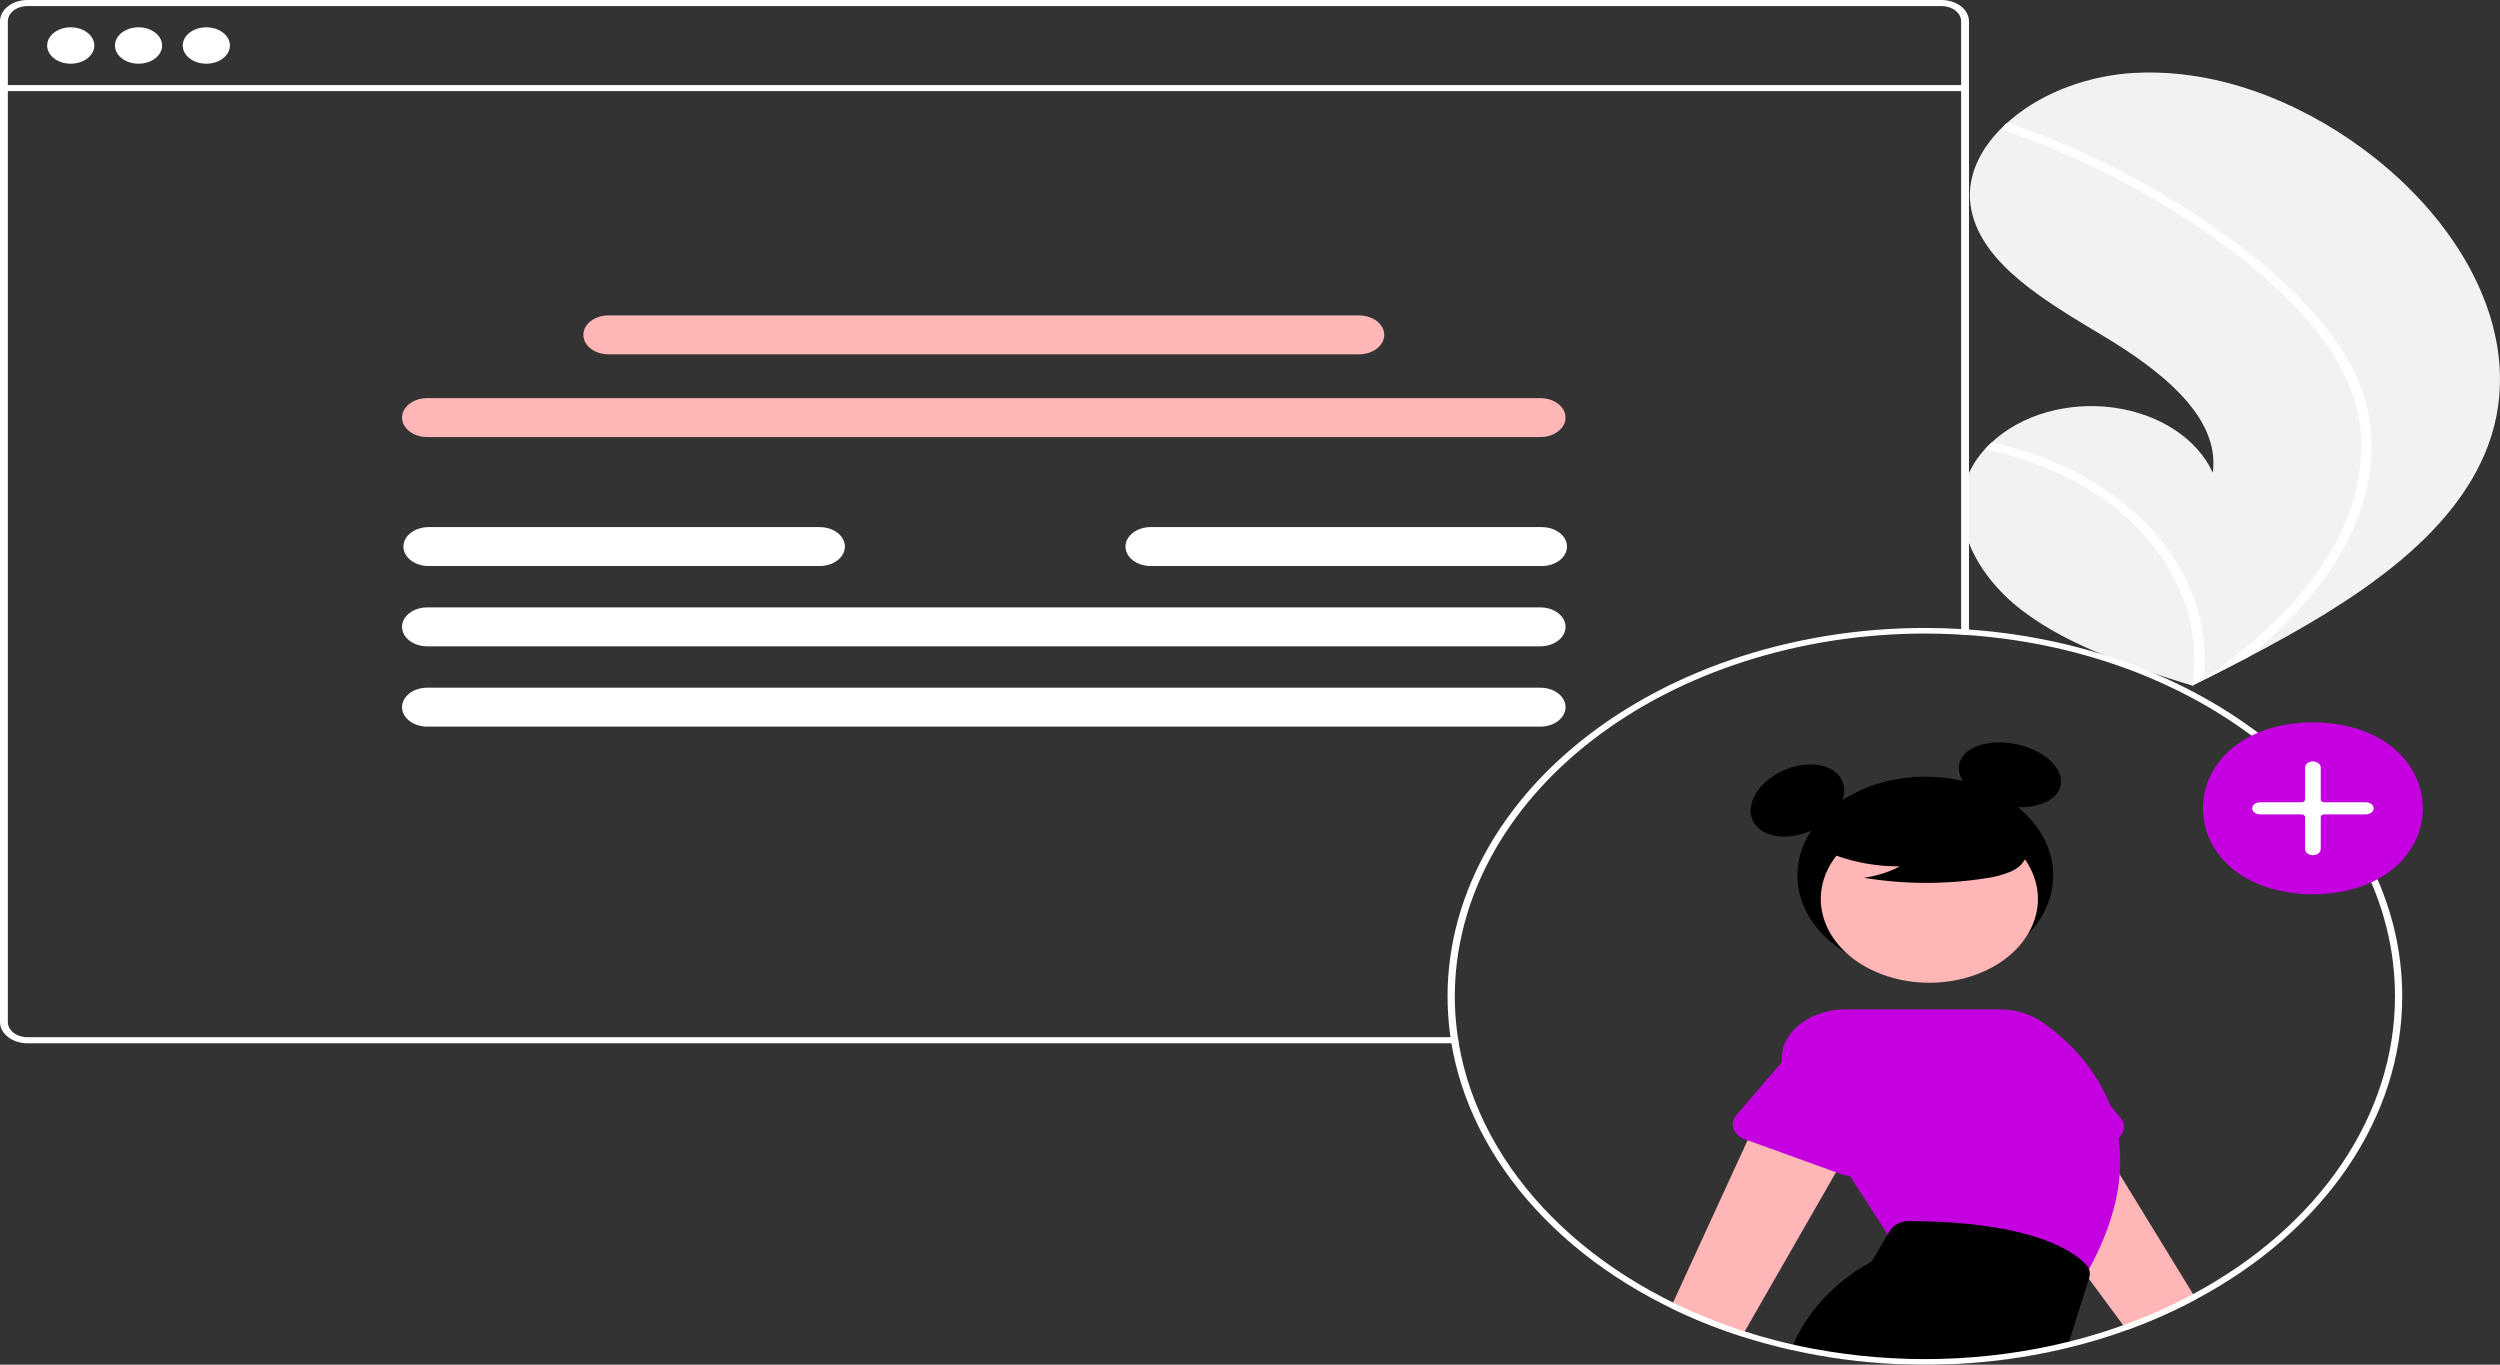 <svg width="436" height="238" viewBox="0 0 436 238" fill="none" xmlns="http://www.w3.org/2000/svg">
<rect x="0" y="0" width="436" height="238" fill="#333333" stroke="none"/>
<g clip-path="url(#clip0_4_463)">
<path d="M433.925 77.692C427.911 93.793 410.35 105.064 392.031 114.638C389.474 115.976 386.915 117.282 384.356 118.558C384.338 118.563 384.32 118.576 384.303 118.582C384.18 118.643 384.056 118.704 383.942 118.766C383.413 119.028 382.885 119.291 382.361 119.551L382.649 119.651C382.649 119.651 382.931 119.767 382.622 119.669C382.53 119.64 382.434 119.613 382.342 119.583C371.7 116.271 360.869 112.715 352.714 106.51C344.254 100.067 339.31 89.961 343.891 81.496C344.493 80.388 345.254 79.334 346.158 78.356C346.53 77.945 346.93 77.552 347.347 77.167C349.874 74.787 353.177 72.969 356.916 71.901C360.655 70.833 364.695 70.552 368.621 71.088C372.547 71.624 376.217 72.957 379.254 74.951C382.291 76.945 384.585 79.526 385.901 82.431C387.247 72.761 376.914 64.661 366.971 58.685C357.023 52.711 345.72 46.206 343.796 36.59C342.722 31.24 345.133 26.055 349.525 21.893C349.661 21.766 349.797 21.64 349.937 21.517C355.283 16.669 362.802 13.556 370.993 12.8C386.247 11.576 401.063 17.807 412.145 25.991C429.98 39.159 440.763 59.385 433.925 77.692Z" fill="#F2F2F2"/>
<path d="M405.254 56.632C408.181 60.147 410.429 63.972 411.926 67.988C413.192 71.577 413.755 75.291 413.597 79.009C413.323 86.65 410.276 94.117 405.483 100.767C401.774 105.81 397.255 110.471 392.031 114.638C389.474 115.976 386.915 117.282 384.356 118.558C384.338 118.563 384.32 118.576 384.303 118.582C384.18 118.643 384.056 118.704 383.942 118.766C383.413 119.028 382.885 119.291 382.361 119.551C382.361 119.551 382.931 119.767 382.622 119.669C382.53 119.64 382.434 119.613 382.342 119.583C383.296 113.549 382.362 107.426 379.617 101.727C376.873 96.029 372.399 90.921 366.57 86.832C360.726 82.805 353.733 79.9 346.158 78.356C346.53 77.945 346.93 77.553 347.347 77.167C350.272 77.8 353.119 78.632 355.855 79.652C365.633 83.275 373.64 89.232 378.69 96.641C383.222 103.368 385.172 110.954 384.312 118.507C384.749 118.201 385.187 117.888 385.612 117.579C393.698 111.761 400.881 105.083 405.742 97.376C409.959 90.849 412.032 83.622 411.777 76.331C411.381 68.382 407.276 61.018 401.333 54.608C394.968 47.748 386.987 41.678 378.464 36.42C369.735 31.024 360.183 26.474 350.021 22.869C349.792 22.786 349.613 22.639 349.52 22.457C349.428 22.276 349.43 22.073 349.525 21.893C349.593 21.73 349.741 21.596 349.937 21.517C350.038 21.483 350.147 21.468 350.257 21.471C350.367 21.475 350.474 21.498 350.571 21.538C351.825 21.983 353.071 22.435 354.307 22.907C364.601 26.833 374.224 31.731 382.953 37.488C391.385 43.036 399.323 49.374 405.254 56.632Z" fill="white"/>
<path d="M335.772 169.884C348.092 169.884 358.08 162.177 358.08 152.67C358.08 143.163 348.092 135.455 335.772 135.455C323.452 135.455 313.465 143.163 313.465 152.67C313.465 162.177 323.452 169.884 335.772 169.884Z" fill="black"/>
<path d="M318.36 143.388C321.965 140.606 322.695 136.66 319.992 134.574C317.288 132.487 312.174 133.051 308.57 135.833C304.965 138.615 304.234 142.561 306.938 144.647C309.641 146.734 314.755 146.17 318.36 143.388Z" fill="black"/>
<path d="M359.022 137.921C360.524 135.208 357.942 131.756 353.253 130.21C348.565 128.665 343.547 129.612 342.045 132.325C340.543 135.038 343.126 138.491 347.814 140.036C352.502 141.582 357.52 140.635 359.022 137.921Z" fill="black"/>
<path d="M383.014 226.583C379.181 228.638 375.131 230.44 370.906 231.97L370.281 231.118L364.302 223.02L363.779 222.31L360.72 218.168L360.714 218.163L351.059 205.071L346.095 198.35L360.834 190.374L366.567 199.728L369.676 204.809L382.472 225.692L383.014 226.583Z" fill="#FFB6B6"/>
<path d="M369.846 194.997L367.998 192.763L359.825 182.869C358.709 180.947 356.651 179.444 354.102 178.69C351.553 177.937 348.721 177.993 346.226 178.848C343.732 179.702 341.777 181.285 340.792 183.249C339.806 185.213 339.869 187.399 340.968 189.327L346.02 203.217C346.162 203.61 346.412 203.975 346.752 204.287C347.093 204.6 347.516 204.852 347.993 205.028C348.471 205.204 348.991 205.298 349.52 205.306C350.049 205.313 350.573 205.233 351.059 205.071C351.078 205.067 351.09 205.062 351.109 205.057L366.567 199.728L368.232 199.153C368.718 198.984 369.151 198.737 369.502 198.427C369.854 198.118 370.115 197.754 370.268 197.36C370.421 196.965 370.463 196.551 370.39 196.143C370.317 195.735 370.132 195.345 369.846 194.997Z" fill="#C500E0"/>
<path d="M325.435 195.309L321.134 202.803L320.2 204.434L304.276 232.194L303.765 233.085C299.453 231.697 295.301 230.03 291.354 228.101L291.783 227.167L304.781 198.866L307.972 191.917L314.96 193.274L325.435 195.309Z" fill="#FFB6B6"/>
<path d="M353.092 163.787C358.107 156.707 354.735 147.83 345.561 143.96C336.386 140.09 324.883 142.692 319.868 149.771C314.853 156.851 318.224 165.728 327.399 169.599C336.573 173.469 348.077 170.867 353.092 163.787Z" fill="#FFB6B6"/>
<path d="M369.48 198.448C369.207 196.523 368.711 194.62 367.998 192.763C365.851 187.172 361.746 182.147 356.136 178.241C354.074 176.813 351.401 176.024 348.631 176.026H321.96C320.043 176.023 318.157 176.398 316.482 177.117C314.806 177.835 313.398 178.873 312.39 180.132C311.382 181.39 310.81 182.827 310.726 184.304C310.643 185.782 311.052 187.252 311.914 188.573L314.96 193.274L321.134 202.803L322.616 205.086L329.219 215.282L329.742 216.09L363.262 223.205L363.407 222.957C363.533 222.738 363.659 222.524 363.779 222.309C363.962 221.983 364.145 221.667 364.315 221.346C367.696 215.16 369.291 209.656 369.676 204.809C369.849 202.688 369.783 200.56 369.48 198.448Z" fill="#C500E0"/>
<path d="M326.797 178.693C324.33 177.801 321.505 177.7 318.942 178.412C316.378 179.123 314.284 180.589 313.118 182.49L310.74 185.259L302.794 194.515C302.499 194.859 302.304 195.247 302.221 195.654C302.138 196.061 302.17 196.477 302.314 196.874C302.458 197.271 302.711 197.639 303.057 197.953C303.402 198.268 303.831 198.521 304.314 198.696L304.781 198.866L320.2 204.434L321.298 204.828C321.711 204.978 322.159 205.066 322.616 205.086C323.225 205.123 323.837 205.041 324.394 204.847C324.881 204.679 325.314 204.433 325.666 204.123C326.017 203.814 326.278 203.45 326.431 203.057L331.767 189.279C332.924 187.366 333.051 185.177 332.119 183.193C331.188 181.208 329.273 179.59 326.797 178.693Z" fill="#C500E0"/>
<path d="M364.315 221.346C364.203 221.043 364.021 220.758 363.779 220.504C362.917 219.612 361.886 218.824 360.721 218.168L360.714 218.163C356.659 215.793 348.587 213.024 333.015 212.951H332.99C332.276 212.95 331.578 213.108 330.977 213.406C330.377 213.704 329.9 214.129 329.603 214.63L329.219 215.282L326.74 219.487C326.53 219.849 326.197 220.16 325.775 220.387C323.536 221.609 316.41 226.037 312.727 234.496C312.595 234.798 312.468 235.104 312.349 235.421C328.096 238.971 344.851 238.854 360.512 235.085L360.859 233.98L364.303 223.02L364.36 222.84C364.516 222.348 364.5 221.832 364.315 221.346Z" fill="black"/>
<path d="M316.586 147.59C320.913 149.891 326.048 151.115 331.302 151.099C329.428 152.102 327.294 152.78 325.048 153.085C332.034 154.241 339.254 154.273 346.256 153.177C347.812 152.984 349.314 152.586 350.696 152C351.384 151.703 351.984 151.298 352.456 150.811C352.928 150.324 353.262 149.765 353.436 149.172C353.901 147.12 351.83 145.257 349.678 144.001C346.382 142.107 342.582 140.802 338.553 140.181C334.524 139.56 330.366 139.637 326.38 140.408C323.778 140.927 321.171 141.804 319.48 143.417C317.79 145.03 317.289 147.517 318.9 149.177L316.586 147.59Z" fill="black"/>
<path d="M342.704 14.834H0.685V15.892H342.704V14.834Z" fill="white"/>
<path d="M12.337 11.11C14.608 11.11 16.449 9.689 16.449 7.936C16.449 6.184 14.608 4.763 12.337 4.763C10.066 4.763 8.224 6.184 8.224 7.936C8.224 9.689 10.066 11.11 12.337 11.11Z" fill="white"/>
<path d="M24.16 11.11C26.431 11.11 28.273 9.689 28.273 7.936C28.273 6.184 26.431 4.763 24.16 4.763C21.889 4.763 20.048 6.184 20.048 7.936C20.048 9.689 21.889 11.11 24.16 11.11Z" fill="white"/>
<path d="M35.983 11.11C38.255 11.11 40.096 9.689 40.096 7.936C40.096 6.184 38.255 4.763 35.983 4.763C33.712 4.763 31.871 6.184 31.871 7.936C31.871 9.689 33.712 11.11 35.983 11.11Z" fill="white"/>
<path d="M268.632 76.224H74.514C73.936 76.224 73.365 76.136 72.831 75.966C72.297 75.795 71.812 75.545 71.403 75.23C70.995 74.915 70.671 74.54 70.45 74.129C70.229 73.717 70.115 73.275 70.115 72.829C70.115 72.384 70.229 71.942 70.45 71.53C70.671 71.118 70.995 70.744 71.403 70.429C71.812 70.114 72.297 69.864 72.831 69.693C73.365 69.522 73.936 69.435 74.514 69.435H268.632C269.209 69.435 269.781 69.522 270.315 69.693C270.849 69.864 271.334 70.114 271.742 70.429C272.151 70.744 272.475 71.118 272.696 71.53C272.917 71.942 273.031 72.384 273.031 72.829C273.031 73.275 272.917 73.717 272.696 74.129C272.475 74.54 272.151 74.915 271.742 75.23C271.334 75.545 270.849 75.795 270.315 75.966C269.781 76.136 269.209 76.224 268.632 76.224Z" fill="#FFB6B6"/>
<path d="M268.632 112.719H74.514C73.936 112.719 73.365 112.632 72.831 112.461C72.297 112.29 71.812 112.04 71.403 111.725C70.995 111.41 70.671 111.036 70.45 110.624C70.229 110.212 70.115 109.77 70.115 109.325C70.115 108.879 70.229 108.437 70.45 108.025C70.671 107.614 70.995 107.239 71.403 106.924C71.812 106.609 72.297 106.359 72.831 106.188C73.365 106.017 73.936 105.93 74.514 105.93H268.632C269.209 105.93 269.781 106.017 270.315 106.188C270.849 106.359 271.334 106.609 271.742 106.924C272.151 107.239 272.475 107.614 272.696 108.025C272.917 108.437 273.031 108.879 273.031 109.325C273.031 109.77 272.917 110.212 272.696 110.624C272.475 111.036 272.151 111.41 271.742 111.725C271.334 112.04 270.849 112.29 270.315 112.461C269.781 112.632 269.209 112.719 268.632 112.719Z" fill="white"/>
<path d="M268.632 126.723H74.514C73.347 126.723 72.228 126.365 71.403 125.729C70.579 125.092 70.115 124.229 70.115 123.328C70.115 122.428 70.579 121.564 71.403 120.928C72.228 120.291 73.347 119.933 74.514 119.933H268.632C269.798 119.933 270.917 120.291 271.742 120.928C272.567 121.564 273.031 122.428 273.031 123.328C273.031 124.229 272.567 125.092 271.742 125.729C270.917 126.365 269.798 126.723 268.632 126.723Z" fill="white"/>
<path d="M237.012 61.796H106.134C104.967 61.796 103.848 61.438 103.023 60.802C102.198 60.165 101.735 59.302 101.735 58.401C101.735 57.501 102.198 56.637 103.023 56.001C103.848 55.364 104.967 55.006 106.134 55.006H237.012C238.179 55.006 239.298 55.364 240.123 56.001C240.948 56.637 241.411 57.501 241.411 58.401C241.411 59.302 240.948 60.165 240.123 60.802C239.298 61.438 238.179 61.796 237.012 61.796Z" fill="#FFB6B6"/>
<path d="M142.95 98.716H74.761C74.183 98.716 73.61 98.629 73.076 98.458C72.541 98.288 72.056 98.038 71.647 97.723C71.238 97.407 70.913 97.033 70.692 96.621C70.47 96.209 70.356 95.767 70.356 95.321C70.356 94.874 70.47 94.433 70.692 94.021C70.913 93.608 71.238 93.234 71.647 92.919C72.056 92.603 72.541 92.353 73.076 92.183C73.61 92.013 74.183 91.925 74.761 91.926H142.95C144.116 91.926 145.235 92.284 146.06 92.92C146.885 93.557 147.349 94.42 147.349 95.321C147.349 96.221 146.885 97.085 146.06 97.721C145.235 98.358 144.116 98.716 142.95 98.716Z" fill="white"/>
<path d="M268.878 98.716H200.69C200.112 98.716 199.539 98.629 199.005 98.458C198.47 98.288 197.985 98.038 197.576 97.723C197.167 97.407 196.842 97.033 196.621 96.621C196.399 96.209 196.285 95.767 196.285 95.321C196.285 94.874 196.399 94.433 196.621 94.021C196.842 93.608 197.167 93.234 197.576 92.919C197.985 92.603 198.47 92.353 199.005 92.183C199.539 92.013 200.112 91.925 200.69 91.926H268.878C269.457 91.925 270.029 92.013 270.564 92.183C271.098 92.353 271.584 92.603 271.993 92.919C272.402 93.234 272.726 93.608 272.948 94.021C273.169 94.433 273.283 94.874 273.283 95.321C273.283 95.767 273.169 96.209 272.948 96.621C272.726 97.033 272.402 97.407 271.993 97.723C271.584 98.038 271.098 98.288 270.564 98.458C270.029 98.629 269.457 98.716 268.878 98.716Z" fill="white"/>
<path d="M338.59 0H4.793C3.521 0.001 2.302 0.392 1.404 1.087C0.505 1.781 0 2.722 0 3.704V178.251C0.002 179.231 0.507 180.171 1.406 180.865C2.304 181.558 3.522 181.948 4.793 181.949H254.403C254.34 181.599 254.29 181.244 254.239 180.893H4.793C3.885 180.893 3.015 180.614 2.372 180.119C1.73 179.623 1.369 178.951 1.368 178.251V3.704C1.369 3.002 1.73 2.33 2.372 1.834C3.014 1.337 3.884 1.058 4.793 1.056H338.59C339.5 1.057 340.372 1.336 341.015 1.832C341.658 2.329 342.02 3.002 342.021 3.704V110.68C342.475 110.705 342.936 110.734 343.39 110.768V3.704C343.389 2.721 342.883 1.78 341.983 1.085C341.083 0.391 339.863 0 338.59 0Z" fill="white"/>
<path d="M254.403 181.949C254.34 181.599 254.29 181.244 254.239 180.893C254.227 180.84 254.22 180.791 254.214 180.737C254.031 179.458 253.899 178.165 253.817 176.859C253.47 177.983 253.157 179.112 252.877 180.246C252.896 180.411 252.915 180.572 252.94 180.737C252.946 180.791 252.953 180.84 252.965 180.893C253.016 181.244 253.066 181.599 253.129 181.949C253.306 183.035 253.52 184.105 253.773 185.171C253.779 185.127 253.785 185.088 253.791 185.045C253.968 184.018 254.17 182.996 254.41 181.974C254.405 181.966 254.402 181.958 254.403 181.949ZM343.39 109.79C342.936 109.756 342.475 109.726 342.021 109.702C341.952 109.697 341.889 109.697 341.819 109.692C339.801 109.575 337.758 109.517 335.702 109.517C324.062 109.52 312.551 111.406 301.914 115.053C291.277 118.701 281.748 124.029 273.944 130.693C266.139 137.358 260.232 145.211 256.604 153.746C252.975 162.282 251.706 171.309 252.877 180.246C252.896 180.411 252.915 180.572 252.94 180.737C252.946 180.791 252.953 180.84 252.965 180.893C253.016 181.244 253.066 181.599 253.129 181.949C253.306 183.035 253.52 184.105 253.773 185.171C256.278 195.738 262.163 205.654 270.893 214.021C279.623 222.388 290.922 228.941 303.765 233.085C305.077 233.503 306.401 233.902 307.745 234.267C308.628 234.515 309.511 234.744 310.406 234.963C311.049 235.124 311.699 235.275 312.349 235.421C313.269 235.63 314.203 235.829 315.142 236.014C326.67 238.296 338.699 238.635 350.411 237.008C362.123 235.38 373.243 231.824 383.014 226.583H383.021C394.102 220.678 403.16 212.787 409.418 203.586C415.676 194.385 418.947 184.15 418.949 173.759C418.949 140.334 385.701 112.792 343.39 109.79ZM382.472 225.692C378.618 227.768 374.54 229.584 370.281 231.118C367.221 232.223 364.074 233.179 360.859 233.98C346.351 237.583 330.829 237.999 316.032 235.182C314.922 234.973 313.82 234.744 312.727 234.496C311.649 234.253 310.581 233.995 309.523 233.722C308.659 233.493 307.795 233.26 306.937 233.012C306.042 232.749 305.159 232.476 304.276 232.194C290.996 227.923 279.401 221.037 270.65 212.224C261.899 203.411 256.299 192.98 254.41 181.974C254.405 181.966 254.402 181.958 254.403 181.949C254.34 181.599 254.29 181.244 254.239 180.893C254.227 180.84 254.22 180.791 254.214 180.737C254.031 179.458 253.899 178.165 253.817 176.859C253.747 175.832 253.714 174.798 253.716 173.759C253.74 156.984 262.385 140.903 277.755 129.041C293.125 117.18 313.965 110.509 335.702 110.49C337.758 110.49 339.801 110.549 341.82 110.666C341.889 110.671 341.952 110.675 342.021 110.68C342.475 110.705 342.936 110.734 343.39 110.768C385.007 113.766 417.688 140.869 417.688 173.759C417.686 183.966 414.482 194.021 408.35 203.065C402.217 212.108 393.338 219.872 382.472 225.692ZM306.937 233.012C306.042 232.749 305.159 232.476 304.276 232.194C290.996 227.923 279.401 221.037 270.65 212.224C261.899 203.411 256.299 192.98 254.41 181.974C254.17 182.996 253.968 184.018 253.791 185.045C253.785 185.088 253.779 185.127 253.773 185.171C256.278 195.738 262.163 205.654 270.893 214.021C279.623 222.388 290.922 228.941 303.765 233.085C305.077 233.503 306.401 233.902 307.745 234.267C307.467 233.853 307.196 233.435 306.937 233.012ZM341.819 109.692C339.801 109.575 337.758 109.517 335.702 109.517C324.062 109.52 312.551 111.406 301.914 115.053C291.277 118.701 281.748 124.029 273.944 130.693C266.139 137.358 260.232 145.211 256.604 153.746C252.975 162.282 251.706 171.309 252.877 180.246C252.896 180.411 252.915 180.572 252.94 180.737C252.946 180.791 252.953 180.84 252.965 180.893H254.239C254.227 180.84 254.22 180.791 254.214 180.737C254.031 179.458 253.899 178.165 253.817 176.859C253.747 175.832 253.714 174.798 253.716 173.759C253.74 156.984 262.385 140.903 277.755 129.041C293.125 117.18 313.965 110.509 335.702 110.49C337.758 110.49 339.801 110.549 341.82 110.666C341.889 110.671 341.952 110.675 342.021 110.68L342.021 109.702C341.952 109.697 341.889 109.697 341.819 109.692Z" fill="white"/>
<path d="M403.369 125.96C428.938 126.297 428.934 155.648 403.368 155.982C377.799 155.645 377.803 126.294 403.369 125.96Z" fill="#C500E0"/>
<path d="M403.369 149.145C403.006 149.144 402.659 149.033 402.403 148.835C402.146 148.638 402.002 148.37 402.002 148.09V142.496C402.002 142.372 401.937 142.252 401.823 142.164C401.709 142.076 401.554 142.026 401.392 142.026H394.144C393.782 142.026 393.434 141.915 393.178 141.717C392.921 141.519 392.777 141.251 392.777 140.971C392.777 140.691 392.921 140.423 393.178 140.225C393.434 140.027 393.782 139.916 394.144 139.916H401.392C401.554 139.916 401.709 139.866 401.823 139.778C401.937 139.69 402.001 139.571 402.002 139.446V133.852C402.002 133.573 402.146 133.304 402.402 133.107C402.658 132.909 403.006 132.798 403.369 132.798C403.731 132.798 404.079 132.909 404.335 133.107C404.592 133.304 404.736 133.573 404.736 133.852V139.446C404.736 139.571 404.8 139.69 404.914 139.778C405.028 139.866 405.183 139.916 405.345 139.916H412.593C412.956 139.916 413.303 140.027 413.56 140.225C413.816 140.423 413.96 140.691 413.96 140.971C413.96 141.251 413.816 141.519 413.56 141.717C413.303 141.915 412.956 142.026 412.593 142.026H405.345C405.183 142.026 405.028 142.076 404.914 142.164C404.8 142.252 404.736 142.372 404.736 142.496V148.09C404.735 148.369 404.591 148.638 404.335 148.835C404.079 149.033 403.731 149.144 403.369 149.145Z" fill="white"/>
</g>
<defs>
<clipPath id="clip0_4_463">
<rect width="436" height="238" fill="white"/>
</clipPath>
</defs>
</svg>
